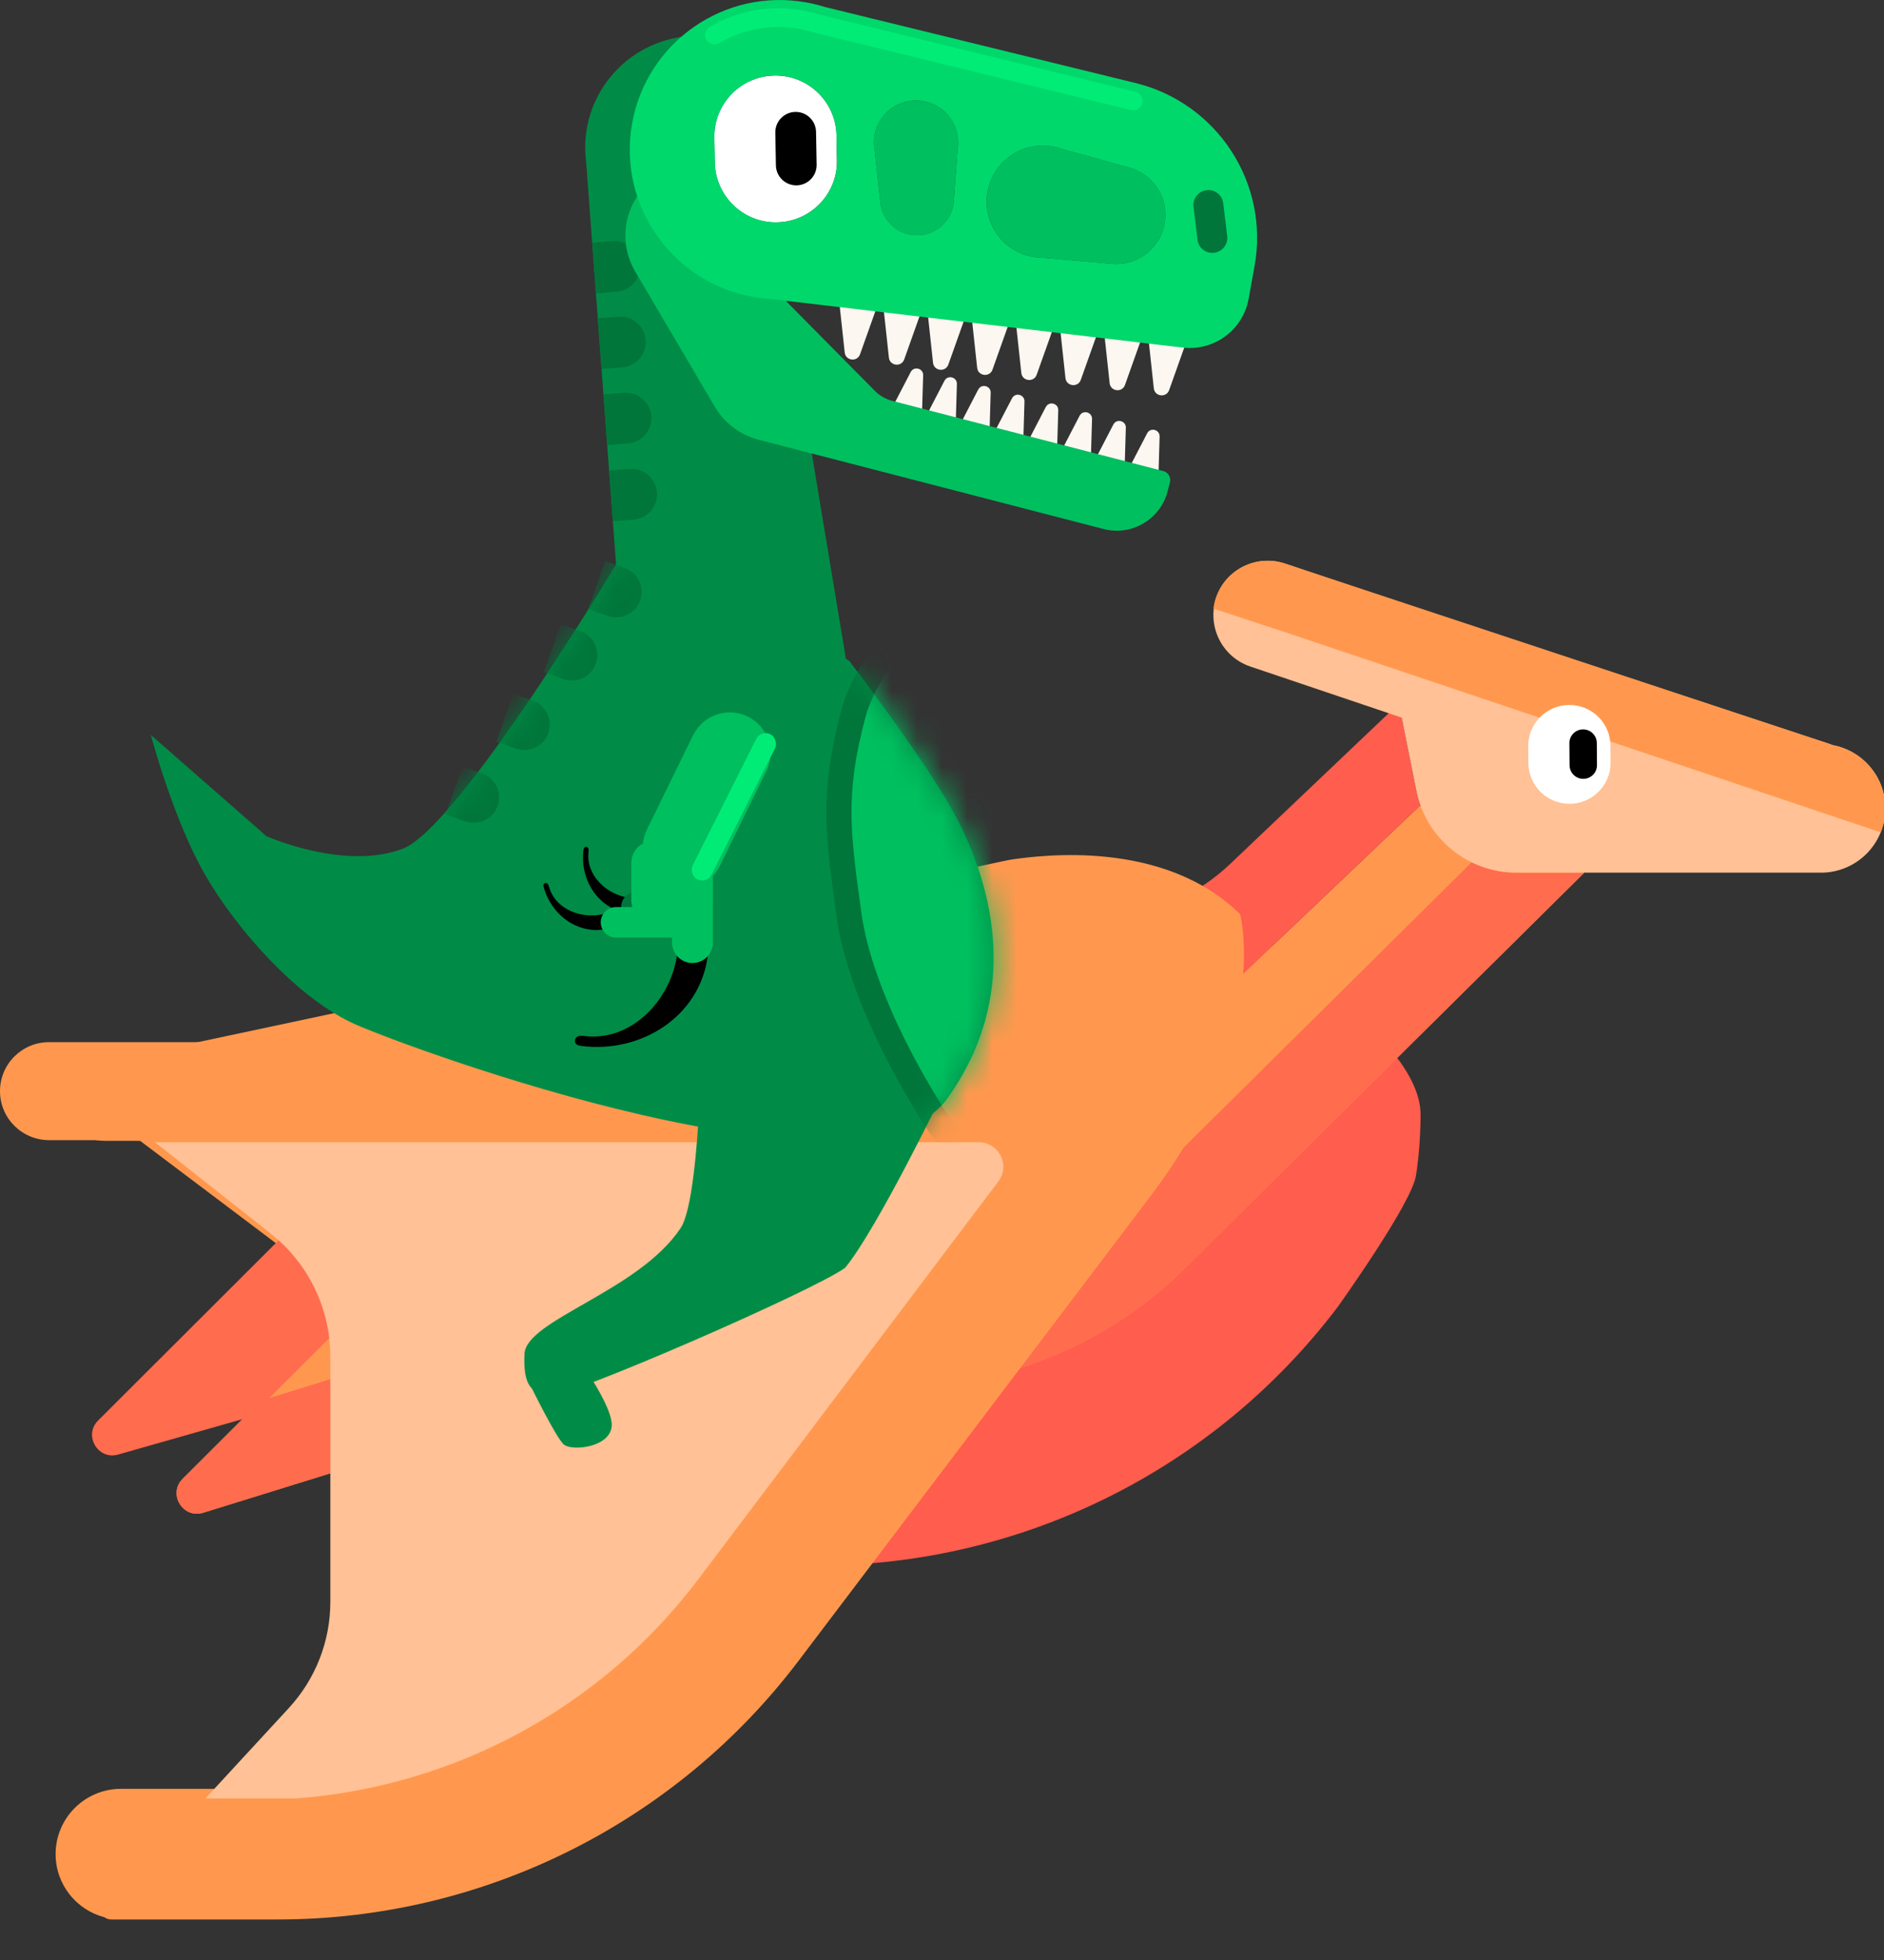 <svg width="75" height="78" viewBox="0 0 75 78" fill="none" xmlns="http://www.w3.org/2000/svg">
<rect x="0" y="0" width="75" height="78" fill="#333333" stroke="none"/>
<g clip-path="url(#clip0_48_439)">
<path d="M56.552 44.367C56.552 44.367 56.557 45.668 56.365 46.8C56.174 47.932 53.252 52.012 53.252 52.012C48.341 58.494 40.671 62.302 32.529 62.302H25.899C25.765 62.302 25.653 62.25 25.571 62.17C24.532 61.828 23.781 60.854 23.781 59.701C23.781 58.266 24.947 57.102 26.386 57.102H29.616L32.785 53.668C33.849 52.514 34.44 51.004 34.44 49.437V41.765L41.426 36.169C42.993 34.101 46.165 33.812 48.106 35.666C50.136 37.595 56.552 41.252 56.552 44.367Z" fill="#FF5D4E"/>
<path d="M62.672 34.568H60.372C58.762 34.568 57.339 33.575 56.752 32.127L56.546 32.043L48.983 39.231C48.688 39.512 48.376 39.767 48.045 39.998C46.617 40.998 43.542 40.824 43.542 40.824C43.542 40.824 37.242 41.473 36.57 41.473H8.515H1.954C0.875 41.473 0 42.346 0 43.423C0 44.5 0.875 45.373 1.954 45.373H5.541L14.221 51.915L7.272 58.851C6.672 59.45 7.277 60.453 8.089 60.201L23.652 55.379C24.043 55.258 24.449 55.196 24.858 55.196H35.694C39.987 55.196 44.106 53.503 47.154 50.485L63.066 34.731L62.672 34.569V34.568Z" fill="#FF984E"/>
<path d="M56.383 31.463L55.799 28.539L55.319 28.348L48.985 34.369C48.69 34.65 48.377 34.905 48.047 35.135C46.619 36.136 44.65 35.812 43.597 34.423V39.287C44.65 40.676 46.619 40.998 48.047 39.999C48.376 39.769 48.69 39.514 48.985 39.233L56.548 32.044C56.48 31.857 56.423 31.664 56.383 31.464V31.463Z" fill="#FF5D4E"/>
<path d="M14.468 51.898L11.095 49.355L3.906 56.53C3.312 57.122 3.897 58.115 4.704 57.885L9.969 56.386L14.467 51.898H14.468Z" fill="#FF6C4E"/>
<path d="M58.586 34.315L45.529 47.242C42.481 50.26 38.362 51.953 34.069 51.953H23.234C22.825 51.953 22.418 52.015 22.027 52.135L10.385 55.742L7.272 58.85C6.672 59.449 7.277 60.451 8.089 60.2L23.652 55.377C24.043 55.257 24.449 55.195 24.858 55.195H35.694C39.987 55.195 44.106 53.502 47.154 50.484L63.067 34.73H60.373C59.736 34.73 59.129 34.58 58.587 34.315H58.586Z" fill="#FF6C4E"/>
<path d="M72.967 29.655C72.925 29.639 72.884 29.624 72.841 29.609L55.524 23.902L51.164 22.431C50.031 22.049 48.802 22.655 48.419 23.786C48.035 24.917 48.643 26.144 49.776 26.526L55.801 28.559L56.381 31.462C56.761 33.361 58.431 34.729 60.371 34.729H72.488C73.905 34.729 75.053 33.583 75.053 32.169C75.053 30.918 74.153 29.878 72.964 29.654L72.967 29.655Z" fill="#FFC195"/>
<path d="M74.869 33.124C74.987 32.829 75.054 32.507 75.054 32.17C75.054 30.879 74.096 29.814 72.851 29.638L72.841 29.609L51.165 22.431V22.436L51.149 22.431C50.016 22.049 48.787 22.655 48.404 23.786C48.354 23.93 48.323 24.076 48.305 24.22L51.28 25.2L69.669 31.376L74.869 33.123V33.124Z" fill="#FF984E"/>
<path d="M45.812 47.586L31.787 66.097C26.876 72.579 19.206 76.387 11.064 76.387H8.8C8.8 76.387 8.797 76.387 8.796 76.387H4.818C4.818 76.387 4.816 76.387 4.814 76.387H4.432C4.325 76.387 4.232 76.353 4.158 76.299C3.039 76.007 2.214 74.995 2.214 73.787C2.214 72.351 3.38 71.188 4.818 71.188H9.626C9.626 71.188 13.911 66.656 15.234 63.888C15.234 59.611 14.668 58.437 14.668 52.587C13.974 48.876 7.758 45.399 7.758 45.399H4.17C3.091 45.399 2.216 44.526 2.216 43.449C2.216 42.372 3.091 41.499 4.17 41.499H7.758L19.016 39.105C19.016 39.105 39.247 34.345 40.318 34.198C41.39 34.051 46.323 33.369 49.371 36.387C49.371 36.387 50.634 41.223 45.812 47.586Z" fill="#FF984E"/>
<path d="M10.774 49.088L6.171 45.457H38.963C39.335 45.457 39.671 45.664 39.837 45.997C40.003 46.329 39.967 46.721 39.744 47.017L27.769 62.888C23.95 67.928 18.128 71.093 11.797 71.57H8.179L11.497 67.974C12.561 66.821 13.151 65.311 13.151 63.743V53.99C13.151 52.079 12.275 50.273 10.774 49.09V49.088Z" fill="#FFC195"/>
<path d="M60.957 29.073C60.879 29.266 60.836 29.478 60.837 29.699L60.843 30.366C60.849 31.268 61.587 31.994 62.491 31.988C63.173 31.982 63.754 31.561 63.996 30.967C64.074 30.775 64.117 30.563 64.116 30.342L64.111 29.675C64.105 28.773 63.366 28.047 62.462 28.055C61.78 28.06 61.199 28.481 60.957 29.075V29.073Z" fill="white"/>
<path d="M62.483 30.454C62.485 30.755 62.731 30.997 63.032 30.995C63.334 30.993 63.576 30.747 63.574 30.446L63.567 29.568C63.565 29.267 63.319 29.025 63.017 29.027C62.716 29.029 62.474 29.275 62.476 29.576L62.483 30.454Z" fill="black"/>
<path d="M25.102 21.513L33.8 26.293C33.8 26.293 36.559 29.879 37.82 32.08C39.081 34.282 41.048 39.063 37.708 43.718C34.367 48.372 16.405 41.767 14.136 40.761C11.867 39.755 9.409 36.987 8.149 34.785C6.888 32.584 6.006 29.25 6.006 29.25L10.607 33.276C10.607 33.276 13.695 34.66 16.027 33.779C18.359 32.898 25.102 21.513 25.102 21.513Z" fill="#008C46"/>
<path d="M27.975 39.252L37.518 43.529C37.518 43.529 34.934 48.876 33.648 50.448C32.476 51.329 22.518 55.669 21.862 55.543C21.205 55.418 20.817 55.229 20.88 53.877C20.943 52.524 25.418 51.392 27.093 48.876C27.975 47.55 27.975 39.252 27.975 39.252Z" fill="#008C46"/>
<path d="M22.77 53.719C22.77 53.719 24.472 55.984 24.346 56.801C24.22 57.619 22.77 57.745 22.455 57.493C22.14 57.242 21.069 55.04 21.069 55.04L22.77 53.719Z" fill="#008C46"/>
<path d="M24.808 26.269L23.337 6.476C23.019 4.145 24.574 1.971 26.885 1.511L27.796 1.33C28.663 1.158 29.514 1.689 29.74 2.542L33.684 26.268H24.808V26.269Z" fill="#008C46"/>
<path d="M24.171 17.712L24.995 17.65C25.554 17.607 25.971 17.121 25.928 16.564C25.885 16.006 25.399 15.59 24.84 15.633L24.021 15.696L24.171 17.712Z" fill="#00763B"/>
<path d="M24.397 20.742L25.221 20.679C25.779 20.637 26.197 20.151 26.154 19.594C26.111 19.036 25.624 18.62 25.066 18.663L24.247 18.726L24.397 20.742Z" fill="#00763B"/>
<path d="M23.722 11.671L24.547 11.609C25.105 11.566 25.522 11.08 25.479 10.523C25.437 9.966 24.95 9.549 24.392 9.592L23.572 9.655L23.722 11.671Z" fill="#00763B"/>
<path d="M23.945 14.683L24.77 14.62C25.328 14.578 25.745 14.092 25.703 13.535C25.66 12.977 25.173 12.561 24.615 12.604L23.795 12.666L23.945 14.683Z" fill="#00763B"/>
<path d="M28.607 4.542C28.493 4.83 28.433 5.144 28.439 5.474L28.457 6.465C28.48 7.805 29.587 8.873 30.93 8.849C31.943 8.832 32.8 8.198 33.151 7.312C33.264 7.024 33.325 6.71 33.318 6.381L33.301 5.39C33.277 4.05 32.17 2.982 30.828 3.006C29.814 3.023 28.957 3.657 28.607 4.543V4.542Z" fill="white"/>
<path d="M30.888 6.582C30.896 7.028 31.265 7.384 31.713 7.376C32.16 7.369 32.517 7 32.509 6.553L32.486 5.249C32.478 4.802 32.109 4.447 31.662 4.454C31.214 4.462 30.857 4.831 30.865 5.277L30.888 6.582Z" fill="black"/>
<path d="M36.437 4.003C35.51 4.02 34.773 4.781 34.789 5.706C34.791 5.808 34.802 5.907 34.822 6.004L35.044 8.056C35.126 8.811 35.771 9.378 36.531 9.365C37.29 9.352 37.913 8.764 37.97 8.008L38.121 5.946C38.136 5.849 38.145 5.748 38.142 5.647C38.126 4.722 37.362 3.986 36.437 4.002V4.003Z" fill="#00BF5F"/>
<path d="M46.162 17.372C46.171 17.094 45.795 16.996 45.667 17.244L45.046 18.439L46.123 18.717L46.163 17.371L46.162 17.372Z" fill="#FCF7F1"/>
<path d="M44.321 16.895L43.701 18.09L44.778 18.368L44.818 17.022C44.827 16.744 44.451 16.646 44.323 16.893L44.321 16.895Z" fill="#FCF7F1"/>
<path d="M42.977 16.547L42.356 17.743L43.433 18.021L43.473 16.675C43.482 16.397 43.106 16.298 42.978 16.546L42.977 16.547Z" fill="#FCF7F1"/>
<path d="M41.631 16.199L41.011 17.395L42.088 17.673L42.128 16.326C42.137 16.048 41.761 15.95 41.633 16.198L41.631 16.199Z" fill="#FCF7F1"/>
<path d="M40.287 15.851L39.666 17.046L40.743 17.324L40.783 15.978C40.792 15.7 40.416 15.602 40.288 15.85L40.287 15.851Z" fill="#FCF7F1"/>
<path d="M38.941 15.504L38.321 16.699L39.398 16.977L39.438 15.631C39.447 15.353 39.071 15.255 38.943 15.502L38.941 15.504Z" fill="#FCF7F1"/>
<path d="M37.597 15.155L36.977 16.35L38.053 16.628L38.093 15.282C38.102 15.004 37.727 14.906 37.598 15.154L37.597 15.155Z" fill="#FCF7F1"/>
<path d="M36.253 14.807L35.633 16.002L36.709 16.28L36.75 14.934C36.758 14.656 36.383 14.558 36.254 14.806L36.253 14.807Z" fill="#FCF7F1"/>
<path d="M46.481 19.556C46.191 20.672 45.049 21.342 43.931 21.053L30.224 17.505C30.224 17.505 30.214 17.503 30.209 17.502C29.5 17.323 28.861 16.871 28.46 16.193L25.288 10.809C24.494 9.461 24.945 7.728 26.295 6.935L34.826 15.553C35.019 15.748 35.261 15.886 35.526 15.955L46.307 18.746C46.506 18.797 46.627 19.001 46.574 19.2L46.481 19.557V19.556Z" fill="#00BF5F"/>
<path d="M45.723 13.518L45.932 15.453C45.968 15.785 46.43 15.841 46.542 15.525L47.195 13.689L45.723 13.519V13.518Z" fill="#FCF7F1"/>
<path d="M33.627 14.028C33.663 14.36 34.125 14.415 34.237 14.1L34.89 12.264L33.418 12.094L33.627 14.029V14.028Z" fill="#FCF7F1"/>
<path d="M35.386 14.232C35.421 14.564 35.883 14.619 35.996 14.303L36.648 12.468L35.176 12.298L35.386 14.233V14.232Z" fill="#FCF7F1"/>
<path d="M37.143 14.436C37.178 14.768 37.641 14.823 37.753 14.507L38.406 12.672L36.934 12.502L37.143 14.437V14.436Z" fill="#FCF7F1"/>
<path d="M38.9 14.638C38.935 14.97 39.398 15.026 39.51 14.71L40.163 12.874L38.691 12.705L38.9 14.639V14.638Z" fill="#FCF7F1"/>
<path d="M40.658 14.842C40.694 15.174 41.156 15.229 41.269 14.914L41.922 13.078L40.449 12.908L40.658 14.843V14.842Z" fill="#FCF7F1"/>
<path d="M42.415 15.046C42.451 15.378 42.913 15.433 43.025 15.117L43.678 13.282L42.206 13.112L42.415 15.047V15.046Z" fill="#FCF7F1"/>
<path d="M44.174 15.248C44.209 15.58 44.672 15.636 44.784 15.32L45.437 13.484L43.965 13.315L44.174 15.249V15.248Z" fill="#FCF7F1"/>
<path d="M41.913 5.83C40.697 5.611 39.534 6.417 39.315 7.628C39.095 8.841 39.902 10.001 41.116 10.221C41.25 10.245 41.383 10.256 41.514 10.256L44.261 10.5C45.271 10.59 46.183 9.896 46.364 8.9C46.544 7.906 45.935 6.94 44.959 6.671L42.297 5.937C42.174 5.892 42.045 5.855 41.911 5.83H41.913Z" fill="#00BF5F"/>
<path d="M32.813 0.272L45.199 3.302C48.462 4.1 50.539 7.295 49.942 10.593L49.706 11.894C49.482 13.132 48.331 13.981 47.081 13.833L30.707 11.902C30.463 11.888 30.22 11.859 29.974 11.815C26.732 11.23 24.579 8.131 25.166 4.897C25.753 1.66 28.856 -0.489 32.098 0.096C32.344 0.14 32.582 0.199 32.814 0.271L32.813 0.272ZM28.455 6.464C28.479 7.804 29.586 8.872 30.929 8.848C31.942 8.831 32.799 8.197 33.15 7.311C33.263 7.023 33.324 6.708 33.317 6.38L33.3 5.389C33.276 4.049 32.169 2.981 30.826 3.005C29.813 3.022 28.956 3.656 28.605 4.542C28.492 4.83 28.431 5.145 28.438 5.474L28.455 6.466V6.464ZM34.822 6.003L35.044 8.055C35.126 8.809 35.771 9.377 36.532 9.364C37.29 9.35 37.913 8.763 37.97 8.007L38.121 5.945C38.136 5.848 38.145 5.747 38.142 5.645C38.126 4.721 37.362 3.985 36.437 4.001C35.511 4.017 34.773 4.779 34.789 5.703C34.791 5.805 34.802 5.904 34.822 6.001V6.003ZM41.116 10.221C41.25 10.245 41.383 10.256 41.514 10.256L44.261 10.5C45.271 10.589 46.183 9.896 46.363 8.9C46.544 7.906 45.935 6.94 44.959 6.671L42.297 5.937C42.173 5.892 42.045 5.855 41.911 5.83C40.696 5.611 39.533 6.417 39.313 7.628C39.094 8.841 39.901 10.001 41.115 10.221H41.116Z" fill="#00D86C"/>
<path d="M28.349 1.757C28.256 1.733 28.172 1.674 28.12 1.586C28.016 1.408 28.074 1.179 28.253 1.074C29.362 0.418 30.673 0.184 31.943 0.413C32.155 0.451 32.368 0.504 32.576 0.568L45.2 3.655C45.2 3.655 45.204 3.655 45.205 3.655C45.403 3.707 45.524 3.907 45.475 4.106C45.426 4.306 45.223 4.429 45.022 4.38L32.388 1.29C32.381 1.289 32.373 1.286 32.366 1.284C32.183 1.227 31.995 1.181 31.811 1.148C30.718 0.95 29.59 1.152 28.635 1.715C28.545 1.768 28.443 1.779 28.35 1.756L28.349 1.757Z" fill="#00EC76"/>
<path d="M48.854 9.398L48.775 8.743L48.695 8.087C48.656 7.761 48.359 7.529 48.032 7.568C47.706 7.608 47.472 7.904 47.512 8.229L47.591 8.885L47.67 9.54C47.709 9.866 48.007 10.099 48.333 10.06C48.66 10.02 48.893 9.724 48.854 9.398Z" fill="#00763B"/>
<mask id="mask0_48_439" style="mask-type:alpha" maskUnits="userSpaceOnUse" x="6" y="21" width="34" height="25">
<path d="M25.102 21.513L33.8 26.293C33.8 26.293 36.559 29.879 37.82 32.08C39.081 34.282 41.048 39.063 37.708 43.718C34.367 48.372 16.405 41.767 14.136 40.761C11.867 39.755 9.409 36.987 8.149 34.785C6.888 32.584 6.006 29.25 6.006 29.25L10.607 33.276C10.607 33.276 13.695 34.66 16.027 33.779C18.359 32.898 25.102 21.513 25.102 21.513Z" fill="#008C46"/>
</mask>
<g mask="url(#mask0_48_439)">
</g>
<mask id="mask1_48_439" style="mask-type:alpha" maskUnits="userSpaceOnUse" x="6" y="21" width="34" height="25">
<path d="M25.102 21.513L33.8 26.293C33.8 26.293 36.559 29.879 37.82 32.08C39.081 34.282 41.048 39.063 37.708 43.718C34.367 48.372 16.405 41.767 14.136 40.761C11.867 39.755 9.409 36.987 8.149 34.785C6.888 32.584 6.006 29.25 6.006 29.25L10.607 33.276C10.607 33.276 13.695 34.66 16.027 33.779C18.359 32.898 25.102 21.513 25.102 21.513Z" fill="#008C46"/>
</mask>
<g mask="url(#mask1_48_439)">
<path d="M23.412 24.233L24.192 24.508C24.72 24.694 25.298 24.418 25.484 23.89C25.67 23.363 25.393 22.786 24.865 22.6L24.09 22.328L23.412 24.233Z" fill="#00763B"/>
<path d="M21.647 26.75L22.427 27.024C22.955 27.21 23.533 26.934 23.719 26.406C23.905 25.879 23.629 25.302 23.101 25.116L22.325 24.844L21.647 26.75Z" fill="#00763B"/>
<path d="M19.756 29.518L20.536 29.792C21.064 29.978 21.642 29.702 21.828 29.174C22.014 28.647 21.738 28.07 21.209 27.884L20.434 27.612L19.756 29.518Z" fill="#00763B"/>
<path d="M17.739 32.411L18.519 32.686C19.047 32.871 19.625 32.595 19.812 32.068C19.998 31.541 19.721 30.964 19.193 30.778L18.418 30.506L17.739 32.411Z" fill="#00763B"/>
<path d="M33.965 28.43C34.418 26.741 35.791 25.155 36.982 24.026C37.587 23.453 38.164 22.979 38.59 22.649C38.803 22.484 38.979 22.355 39.103 22.265C39.164 22.221 39.213 22.186 39.247 22.163C39.263 22.151 39.276 22.142 39.285 22.136C39.29 22.133 39.294 22.13 39.297 22.128C39.297 22.128 39.298 22.127 39.299 22.127L39.3 22.126L39.301 22.125L39.728 21.835L40.005 22.27L46.613 32.671L46.653 32.735L46.673 32.808L50.523 46.997L50.562 47.139L50.516 47.279L50.516 47.282C50.515 47.282 50.515 47.284 50.514 47.285C50.513 47.289 50.512 47.296 50.509 47.303C50.504 47.318 50.496 47.341 50.487 47.37C50.468 47.427 50.441 47.511 50.405 47.617C50.334 47.828 50.229 48.13 50.099 48.49C49.838 49.209 49.469 50.168 49.04 51.117C48.614 52.059 48.118 53.017 47.596 53.72C47.336 54.07 47.052 54.384 46.744 54.597C46.435 54.811 46.05 54.96 45.631 54.863C45.296 54.786 44.965 54.587 44.657 54.349C44.342 54.105 44.012 53.79 43.678 53.431C43.009 52.713 42.289 51.786 41.59 50.823C40.891 49.859 40.204 48.847 39.603 47.958C38.999 47.063 38.488 46.303 38.13 45.82C37.376 44.808 36.41 43.276 35.575 41.596C34.744 39.922 34.025 38.065 33.798 36.411C33.365 33.251 33.11 31.628 33.965 28.43Z" fill="#00BF5F" stroke="#00763B"/>
<path d="M29.762 28.515C30.567 28.907 30.901 29.878 30.507 30.683L28.669 34.438C28.275 35.242 27.302 35.576 26.497 35.184V35.184C25.692 34.791 25.358 33.82 25.752 33.016L27.591 29.261C27.985 28.456 28.957 28.122 29.762 28.515V28.515Z" fill="#00BF5F"/>
<path d="M25.286 36.037C25.286 35.92 25.199 35.752 25.08 35.736C24.141 35.615 23.312 34.822 23.429 33.885C23.432 33.86 23.45 33.745 23.374 33.712C23.317 33.688 23.247 33.696 23.23 33.825C23.075 35.02 23.822 36.185 25.019 36.34C25.148 36.356 25.267 36.198 25.283 36.068C25.285 36.058 25.286 36.048 25.286 36.038L25.286 36.037Z" fill="black"/>
<path d="M25.336 36.705C25 36.705 24.727 36.433 24.727 36.098C24.727 35.762 25 35.49 25.336 35.49L27.77 35.49C28.107 35.49 28.379 35.762 28.379 36.098C28.379 36.433 28.107 36.705 27.77 36.705L25.336 36.705Z" fill="#00763B"/>
<path d="M27.567 37.52C27.333 37.52 26.994 37.694 26.963 37.932C26.721 39.805 25.132 41.462 23.254 41.228C23.203 41.221 22.973 41.185 22.907 41.337C22.859 41.45 22.874 41.591 23.133 41.624C25.527 41.933 27.862 40.443 28.171 38.053C28.204 37.795 27.886 37.558 27.628 37.525C27.607 37.522 27.587 37.521 27.566 37.521L27.567 37.52Z" fill="black"/>
<path d="M24.393 36.561C24.348 36.453 24.203 36.33 24.087 36.361C23.173 36.608 22.103 36.193 21.852 35.282C21.846 35.258 21.818 35.144 21.735 35.143C21.674 35.142 21.611 35.176 21.645 35.302C21.96 36.465 23.097 37.256 24.262 36.941C24.388 36.907 24.436 36.715 24.403 36.59C24.4 36.58 24.397 36.57 24.393 36.561Z" fill="black"/>
<path d="M28.378 37.515C28.378 37.962 28.015 38.325 27.567 38.325C27.119 38.325 26.755 37.962 26.755 37.515L26.755 35.895C26.755 35.447 27.119 35.085 27.567 35.085C28.015 35.085 28.378 35.447 28.378 35.895L28.378 37.515Z" fill="#00BF5F"/>
<path d="M27.504 36.705L26.008 36.705C25.524 36.705 25.132 36.314 25.132 35.831L25.132 34.338C25.132 33.856 25.524 33.465 26.008 33.465L27.504 33.465C27.987 33.465 28.379 33.856 28.379 34.338L28.379 35.831C28.379 36.314 27.987 36.705 27.504 36.705Z" fill="#00BF5F"/>
<path d="M24.524 37.312C24.188 37.312 23.915 37.04 23.915 36.705C23.915 36.369 24.188 36.097 24.524 36.097L26.958 36.097C27.295 36.097 27.567 36.369 27.567 36.705C27.567 37.04 27.295 37.312 26.958 37.312L24.524 37.312Z" fill="#00BF5F"/>
<rect width="0.837" height="6.469" rx="0.418" transform="matrix(0.894 0.448 -0.449 0.893 30.293 29.033)" fill="#00EC76"/>
</g>
</g>
<defs>
<clipPath id="clip0_48_439">
<rect width="75" height="78" fill="white"/>
</clipPath>
</defs>
</svg>
